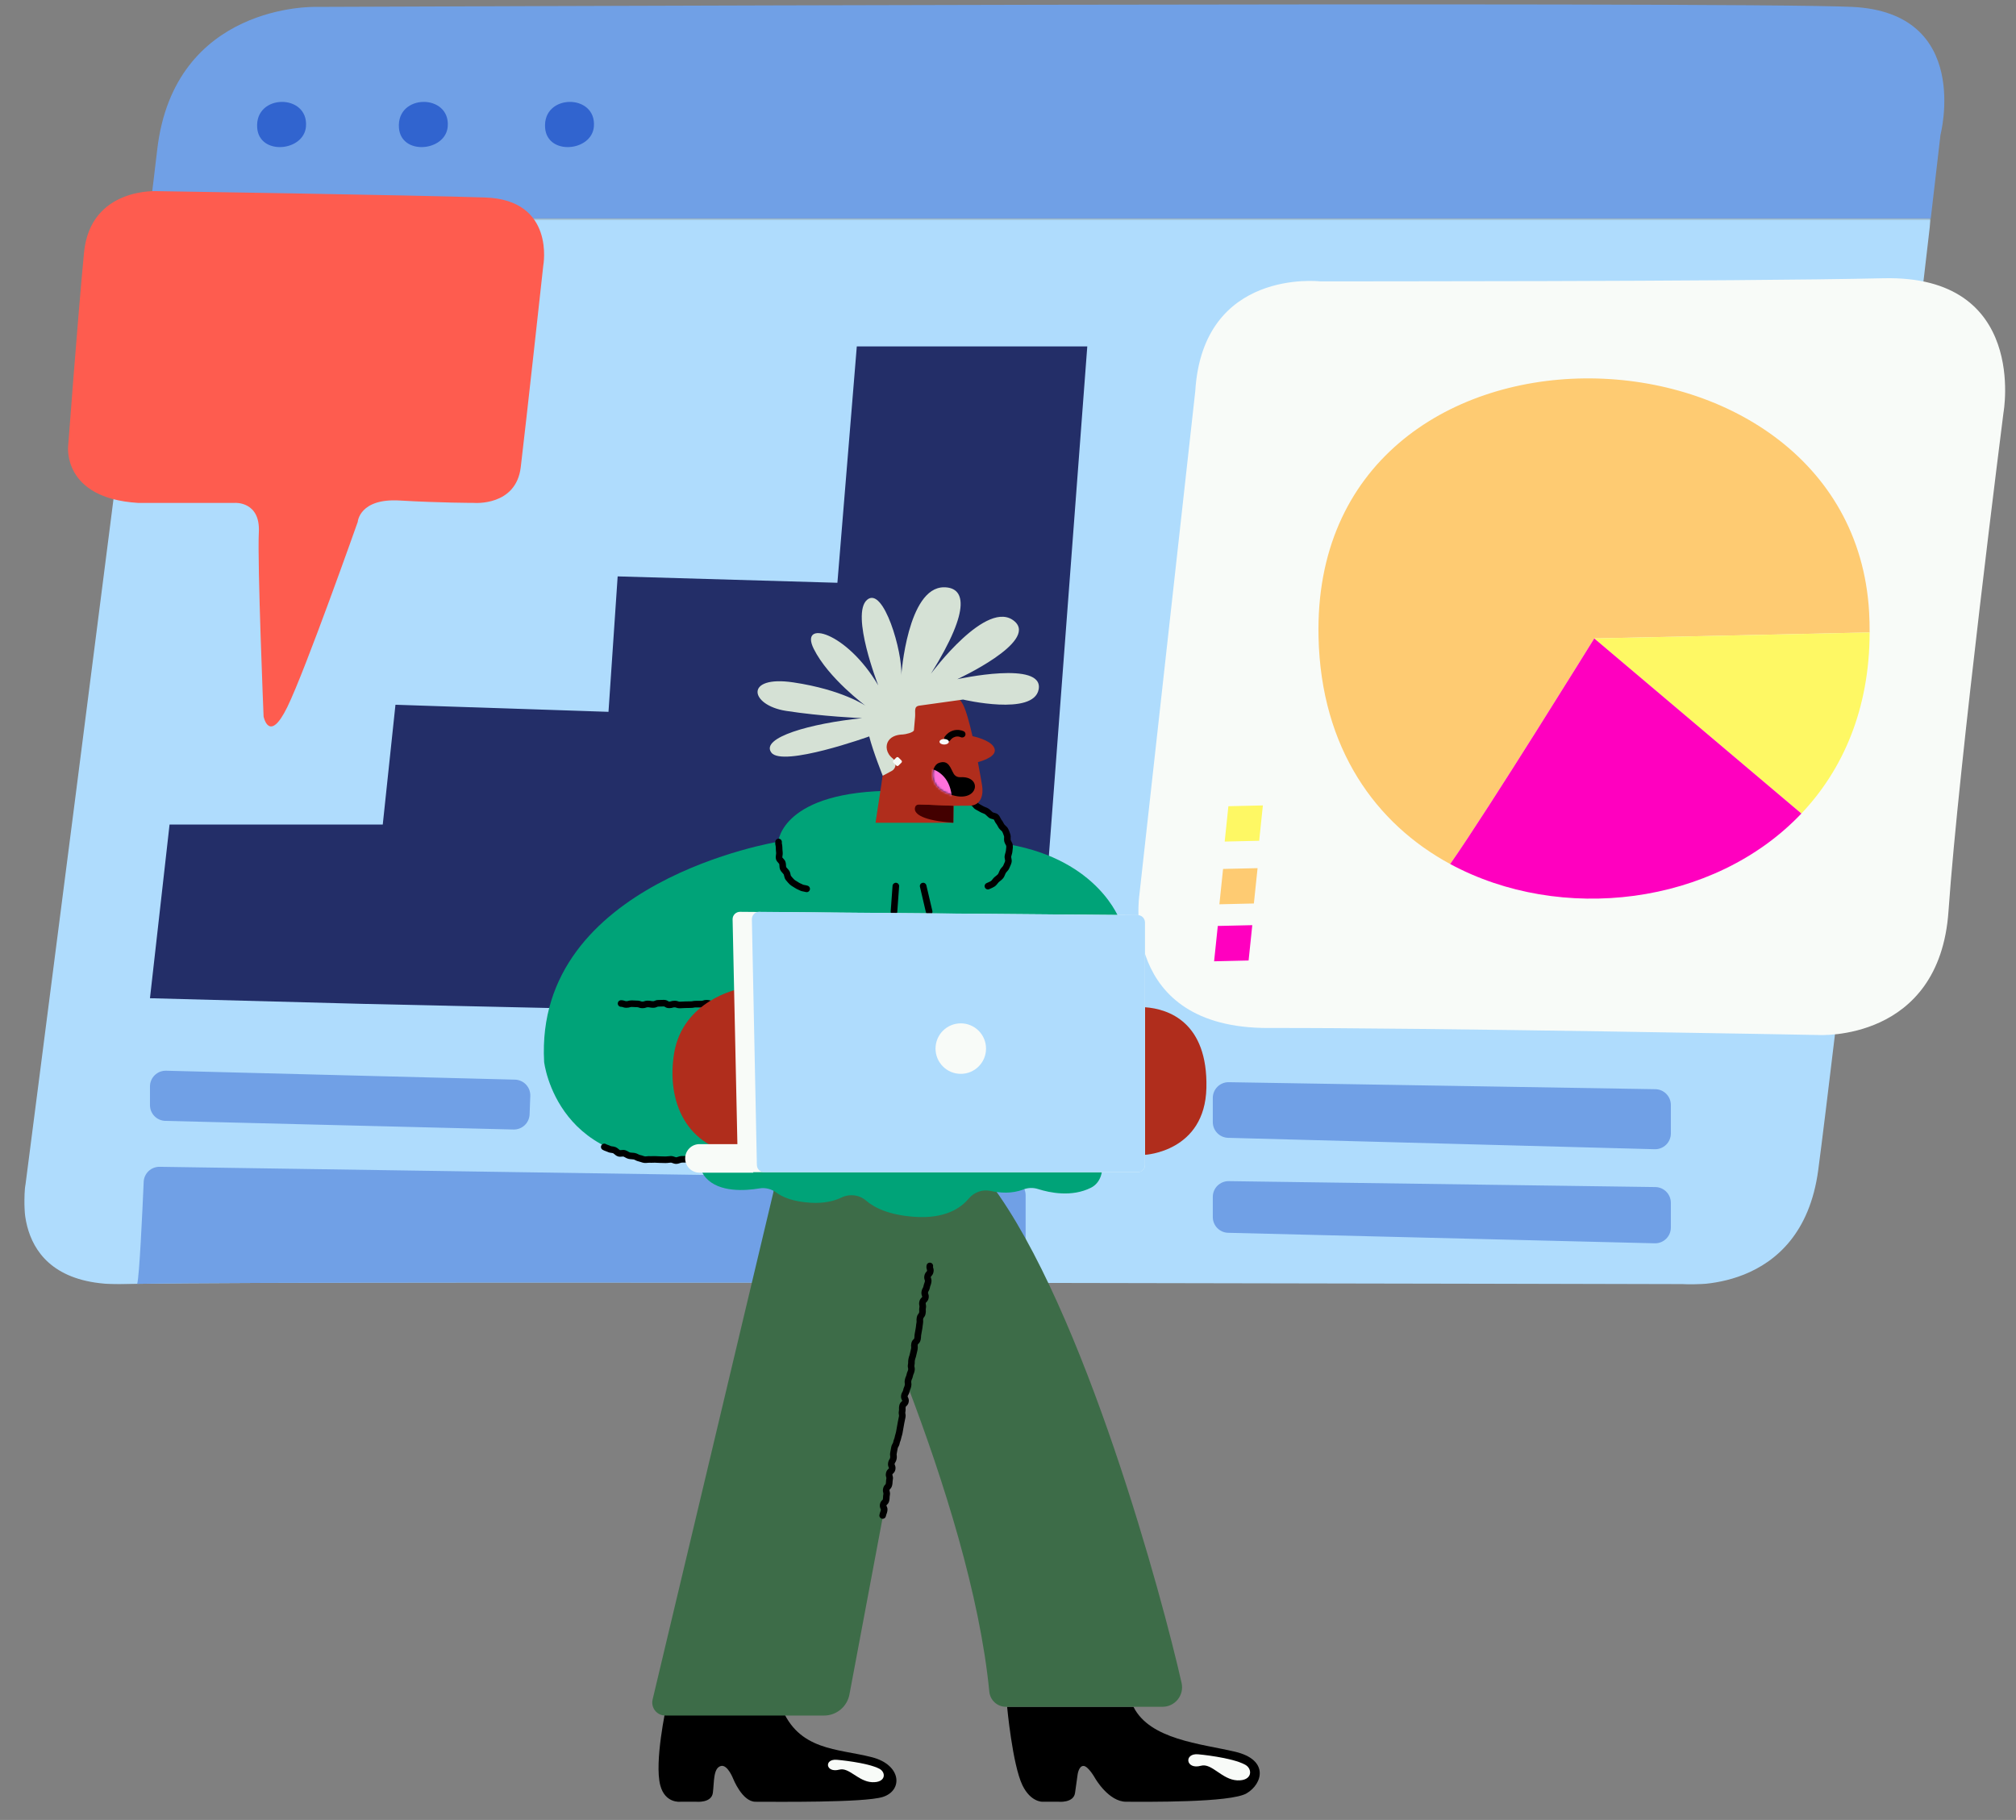 <svg viewBox="102 102 918 828.75" xmlns="http://www.w3.org/2000/svg" xmlns:xlink="http://www.w3.org/1999/xlink" overflow="visible" width="918px" height="828.75px"><rect x="102" y="102" width="918" height="828.75" fill="#808080" stroke="none"/><defs><polygon id="masterspot-illustrationui-design-path-1" points="0 0.856 369.15 0.856 369.15 383.472 0 383.472"/><polygon id="masterspot-illustrationui-design-path-3" points="0.44 0.957 516.594 0.957 516.594 167.536 0.44 167.536"/></defs><g id="Master/Spot Illustration/UI Design" stroke="none" stroke-width="1" fill="none" fill-rule="evenodd"><g id="UI" transform="translate(-28, -17) scale(1 1)"><defs><polygon id="uiscreen-2-path-1" points="0 0.515 868.194 0.515 868.194 486 0 486"/></defs><g id="UI/Screen 2" stroke="none" stroke-width="1" fill="none" fill-rule="evenodd"><g id="Group-40" transform="translate(141, 121)"><path d="M832.352,1.139 C777.531,-1.426 132.529,1.144 132.529,1.144 C132.529,1.144 68.286,-0.57 60.577,66.243 C59.77,73.234 58.475,83.93 56.804,97.46 L868.195,97.46 C870.949,73.742 872.612,59.391 872.612,59.391 C872.612,59.391 887.173,3.705 832.352,1.139" id="Fill-1" fill="#70A0E6"/><path d="M106.114,56.2 C107.063,68.918 127.374,67.019 128.323,55.653 C129.585,40.543 104.948,40.579 106.114,56.2" id="Fill-3" fill="#3164CF"/><path d="M170.664,56.2 C171.613,68.918 191.924,67.019 192.873,55.653 C194.135,40.543 169.498,40.579 170.664,56.2" id="Fill-5" fill="#3164CF"/><path d="M237.22,56.2 C238.169,68.918 258.48,67.019 259.429,55.653 C260.691,40.543 236.054,40.579 237.22,56.2" id="Fill-7" fill="#3164CF"/><g id="Group-11" transform="translate(0, 96.945)"><mask id="uiscreen-2-mask-2" fill="#ffffff"><use xlink:href="#uiscreen-2-path-1" fill="#ffffff"/></mask><g id="Clip-10"/><path d="M56.803,0.515 C42.505,116.3 0.617,440.414 0.617,440.414 C0.617,440.414 -8.806,487.527 46.014,485.814 C47.432,485.769 49.273,485.727 51.471,485.688 C94.674,484.907 284.421,484.987 456.026,485.243 C613.269,485.478 755.26,485.859 755.26,485.859 C755.26,485.859 809.225,491.334 816.933,433.944 C823.208,387.235 856.149,104.239 868.194,0.515 L56.803,0.515 Z" id="Fill-9" fill="#AFDCFD" mask="url(#uiscreen-2-mask-2)"/></g><path d="M54.43,536.175 C53.837,549.906 52.461,579.458 51.471,582.633 C94.673,581.852 284.413,581.932 456.016,582.188 C456.022,582.188 456.027,582.183 456.027,582.177 L456.027,542.283 C456.027,538.364 452.881,535.171 448.963,535.113 L61.701,529.326 C57.82,529.269 54.597,532.297 54.43,536.175" id="Fill-12" fill="#70A0E6"/><polygon id="Fill-14" fill="#232E68" points="57.291 452.559 154.298 455.129 461.01 461.97 484.1 155.755 379.149 155.755 370.319 263.376 270.257 260.472 266.081 322.146 169.074 318.933 163.292 373.481 66.209 373.481"/><path d="M533.274,176.118 L507.8,405.664 C507.8,405.664 498.599,466.305 566.671,466.117 C636.378,465.925 817.043,469.307 817.043,469.307 C817.043,469.307 872.13,472.627 876.26,412.937 C880.852,346.587 901.303,185.901 901.303,185.901 C901.303,185.901 912.699,123.192 846.721,124.707 C778.882,126.264 590.037,126.119 590.037,126.119 C590.037,126.119 536.719,120.008 533.274,176.118" id="Fill-16" fill="#F8FBF8"/><polygon id="Fill-18" fill="#FECB72" points="545.936 393.688 544.256 409.782 559.961 409.421 561.642 393.327"/><polygon id="Fill-20" fill="#FEF864" points="548.355 365.126 546.674 381.221 562.38 380.859 564.061 364.766"/><polygon id="Fill-22" fill="#FF00BF" points="543.533 419.649 541.851 435.744 557.558 435.382 559.237 419.289"/><path d="M57.291,492.741 L57.291,501.242 C57.291,505.133 60.394,508.314 64.284,508.411 L222.814,512.345 C226.737,512.441 230.01,509.368 230.158,505.446 L230.474,497.074 C230.624,493.082 227.484,489.737 223.492,489.635 L64.645,485.572 C60.614,485.47 57.291,488.709 57.291,492.741" id="Fill-24" fill="#70A0E6"/><path d="M249.592,497.953 L249.592,505.525 C249.592,509.416 252.695,512.598 256.584,512.694 L448.678,517.476 C452.706,517.577 456.027,514.338 456.027,510.307 L456.027,500.743 C456.027,496.823 452.879,493.63 448.96,493.573 L256.867,490.783 C252.866,490.724 249.592,493.952 249.592,497.953" id="Fill-26" fill="#70A0E6"/><path d="M541.256,497.966 L541.256,508.964 C541.256,512.85 544.351,516.028 548.235,516.132 L742.47,521.317 C746.504,521.424 749.832,518.184 749.832,514.149 L749.832,501.156 C749.832,497.242 746.693,494.051 742.779,493.987 L548.544,490.796 C544.538,490.731 541.256,493.96 541.256,497.966" id="Fill-28" fill="#70A0E6"/><path d="M541.256,543.025 L541.256,552.207 C541.256,556.098 544.36,559.28 548.25,559.376 L742.485,564.162 C746.513,564.26 749.832,561.022 749.832,556.993 L749.832,545.717 C749.832,541.796 746.682,538.601 742.761,538.547 L548.527,535.855 C544.527,535.799 541.256,539.026 541.256,543.025" id="Fill-30" fill="#70A0E6"/><path d="M840.352,285.992 C840.357,283.018 840.303,280.009 840.131,276.928 C832.239,135.805 585.745,130.004 589.404,288.185 C590.577,338.941 615.57,373.172 649.35,391.446 C666.491,367.011 714.953,288.726 714.953,288.726 L840.352,285.992 Z" id="Fill-32" fill="#FECB72"/><path d="M809.269,368.458 C828.172,348.521 840.288,320.967 840.352,285.991 L714.953,288.726 L809.269,368.458 Z" id="Fill-34" fill="#FEF864"/><path d="M809.269,368.458 L714.953,288.726 C714.953,288.726 666.491,367.01 649.35,391.445 C699.655,418.659 769.458,410.445 809.269,368.458" id="Fill-36" fill="#FF00BF"/><path d="M61.109,85.046 C61.109,85.046 30.124,82.885 27.242,113.149 C24.359,143.413 20.036,201.059 20.036,201.059 C20.036,201.059 17.154,224.838 51.742,227 L96.057,227 C96.057,227 107.586,226.279 106.866,240.33 C106.145,254.382 109.027,324.277 109.027,324.277 C109.027,324.277 111.549,336.888 119.836,319.954 C128.123,303.021 151.901,235.647 151.901,235.647 C151.901,235.647 152.622,224.838 170.997,225.919 C189.372,227 204.864,227 204.864,227 C204.864,227 223.96,228.621 226.121,210.787 C228.545,190.792 236.39,118.897 236.39,118.897 C236.39,118.897 241.974,89.009 209.908,87.929 C177.842,86.848 61.109,85.046 61.109,85.046" id="Fill-38" fill="#FE5C4F"/></g></g></g><g transform="translate(198, 174) scale(1 1)" id="Master/Character/Standing"><g id="Master/Character/Standing" stroke="none" stroke-width="1" fill="none" fill-rule="evenodd"><g id="Standing/Lower Body" transform="translate(14, 442) scale(1 1)"><g id="Standing/Lower Body/Green Pants" stroke="none" stroke-width="1" fill="none" fill-rule="evenodd"><g id="Group-332" transform="translate(187, -1)"><g id="Group-139" transform="translate(0, 0.142)"><path d="M161.599,264.073 C161.599,264.073 164.034,290.457 168.582,299.821 C172.351,307.58 177.727,307.316 177.727,307.316 L185.097,307.316 C185.097,307.316 191.86,307.969 192.525,303.312 C193.19,298.657 193.689,294.999 193.689,294.999 C193.689,294.999 194.188,291.009 196.349,291.009 C198.566,291.009 201.737,296.73 201.737,296.73 C201.737,296.73 207.821,307.316 215.803,307.316 C225.114,307.316 263.356,307.802 270.672,303.478 C277.988,299.156 280.981,288.181 265.351,284.524 C249.722,280.866 226.591,279.037 219.119,264.073 L161.599,264.073 Z" id="Fill-127" fill="#000"/><path d="M6.367,264.073 C6.367,264.073 0.87,289.179 3.656,299.821 C5.839,308.166 12.8,307.316 12.8,307.316 L20.17,307.316 C20.17,307.316 26.933,307.969 27.598,303.312 C28.263,298.657 27.64,291.757 31.423,291.009 C34.342,290.431 36.81,296.73 36.81,296.73 C36.81,296.73 40.941,307.316 47.01,307.316 C56.321,307.316 96.446,307.801 104.956,305.141 C114.267,302.232 113.602,290.51 99.968,287.018 C84.418,283.036 66.575,284.191 58.733,264.073 L6.367,264.073 Z" id="Fill-129" fill="#000"/><path d="M248.613,285.709 C248.613,285.709 263.785,287.059 270.007,290.453 C273.498,292.358 273.346,297.908 266.363,297.575 C259.379,297.243 254.765,289.553 249.86,290.925 C242.901,292.871 241.962,285.105 248.613,285.709" id="Fill-131" fill="#F8FBF8"/><path d="M84.093,288.21 C84.093,288.21 97.801,289.37 103.422,292.287 C106.576,293.925 106.439,298.694 100.13,298.409 C93.82,298.123 89.651,291.514 85.219,292.692 C78.932,294.365 78.084,287.69 84.093,288.21" id="Fill-133" fill="#F8FBF8"/><path d="M241.047,253.242 C232.499,215.171 196.802,82.726 154.107,25.883 C154.108,25.883 154.107,25.883 154.107,25.883 C154.107,25.883 155.797,0.55 130.201,0.55 L81.496,0.55 C68.788,0.55 58.258,9.874 56.374,22.054 L56.373,22.054 L56.368,22.085 C56.367,22.095 56.365,22.103 56.364,22.112 L55.135,29.907 L0.171,260.759 C-0.717,264.485 2.11,268.063 5.94,268.063 L78.237,268.063 C83.896,268.063 88.753,264.034 89.797,258.472 L116.227,117.733 C132.805,161.263 149.213,213.235 153.488,257.191 C153.867,261.089 157.113,264.073 161.028,264.073 L232.37,264.073 C238.065,264.073 242.295,258.798 241.047,253.242" id="Fill-135" fill="#3D6C48"/><path d="M104.933,178.472 C104.838,178.472 104.742,178.463 104.645,178.445 C103.832,178.286 103.301,177.499 103.458,176.686 C103.598,175.966 103.746,175.581 103.864,175.273 C103.959,175.022 104.036,174.824 104.125,174.36 C104.13,174.234 104.073,174.116 104.035,174.037 C103.828,173.615 103.482,172.908 103.693,171.823 C103.9,170.76 104.455,170.235 104.788,169.92 C104.976,169.743 104.976,169.743 104.998,169.626 C105.088,169.163 105.092,168.951 105.098,168.683 C105.104,168.353 105.112,167.943 105.251,167.225 C105.298,166.984 105.284,166.932 105.212,166.68 C105.101,166.284 104.932,165.687 105.116,164.745 C105.315,163.724 105.815,163.201 106.114,162.889 C106.304,162.691 106.304,162.691 106.334,162.532 C106.427,162.057 106.435,161.84 106.446,161.565 C106.457,161.225 106.472,160.839 106.609,160.134 C106.652,159.915 106.639,159.877 106.561,159.625 C106.433,159.221 106.242,158.609 106.429,157.645 C106.639,156.564 107.221,156.037 107.569,155.723 C107.756,155.553 107.756,155.553 107.776,155.452 C107.801,155.324 107.801,155.324 107.696,155.083 C107.514,154.671 107.21,153.983 107.414,152.931 C107.583,152.066 107.867,151.614 108.074,151.284 C108.211,151.065 108.268,150.974 108.329,150.657 C108.398,150.308 108.38,150.18 108.345,149.924 C108.295,149.555 108.226,149.05 108.388,148.216 C108.5,147.642 108.55,147.354 108.599,147.065 C108.652,146.76 108.704,146.454 108.822,145.847 C108.989,144.992 109.263,144.542 109.462,144.214 C109.596,143.995 109.657,143.896 109.72,143.569 C109.863,142.835 110.02,142.446 110.147,142.133 C110.248,141.88 110.323,141.699 110.41,141.248 C110.543,140.564 110.66,140.209 110.763,139.898 C110.849,139.637 110.923,139.411 111.02,138.913 C111.129,138.352 111.174,138.068 111.219,137.784 C111.269,137.472 111.319,137.161 111.439,136.541 C111.551,135.967 111.599,135.681 111.647,135.392 C111.697,135.086 111.748,134.779 111.866,134.172 C111.983,133.573 112.047,133.271 112.111,132.973 C112.173,132.682 112.235,132.394 112.348,131.811 C112.407,131.512 112.387,131.418 112.335,131.166 C112.255,130.774 112.145,130.235 112.317,129.351 C112.397,128.943 112.387,128.771 112.371,128.51 C112.352,128.151 112.327,127.702 112.477,126.927 C112.69,125.839 113.28,125.314 113.633,124.999 C113.698,124.942 113.795,124.855 113.814,124.826 L113.847,124.67 C113.838,124.643 113.78,124.533 113.738,124.452 C113.509,124.021 113.125,123.298 113.342,122.186 C113.509,121.33 113.785,120.88 113.985,120.552 C114.119,120.333 114.179,120.234 114.243,119.908 C114.391,119.147 114.571,118.745 114.716,118.423 C114.826,118.179 114.898,118.017 114.98,117.597 C115.047,117.251 115.03,117.123 114.995,116.868 C114.943,116.497 114.871,115.99 115.035,115.153 C115.185,114.384 115.371,113.981 115.522,113.657 C115.632,113.418 115.705,113.26 115.786,112.849 C115.934,112.087 116.114,111.688 116.258,111.366 C116.368,111.121 116.441,110.96 116.522,110.54 C116.576,110.267 116.558,110.191 116.498,109.938 C116.41,109.558 116.275,108.984 116.451,108.077 C116.537,107.636 116.535,107.443 116.531,107.175 C116.527,106.832 116.522,106.407 116.665,105.665 C116.803,104.958 116.935,104.596 117.05,104.276 C117.144,104.017 117.218,103.812 117.311,103.335 C117.437,102.692 117.524,102.374 117.61,102.057 C117.682,101.792 117.754,101.528 117.859,100.991 C117.934,100.607 117.92,100.451 117.897,100.194 C117.867,99.841 117.824,99.359 117.979,98.559 C118.187,97.494 118.744,96.968 119.077,96.655 C119.266,96.476 119.266,96.476 119.288,96.358 C119.382,95.881 119.39,95.663 119.401,95.388 C119.413,95.048 119.428,94.662 119.565,93.957 C119.676,93.388 119.723,93.102 119.77,92.816 C119.82,92.506 119.871,92.198 119.99,91.583 C120.089,91.075 120.109,90.833 120.13,90.554 C120.157,90.231 120.185,89.866 120.316,89.193 C120.393,88.795 120.382,88.636 120.363,88.371 C120.336,88.005 120.303,87.549 120.456,86.761 C120.641,85.813 121.03,85.322 121.286,84.995 C121.447,84.791 121.48,84.749 121.526,84.514 C121.602,84.121 121.59,83.962 121.57,83.701 C121.541,83.331 121.506,82.873 121.66,82.081 C121.716,81.79 121.698,81.704 121.644,81.449 C121.563,81.075 121.442,80.508 121.616,79.615 C121.822,78.558 122.369,78.034 122.695,77.719 C122.882,77.538 122.882,77.538 122.907,77.413 C122.941,77.241 122.937,77.231 122.84,76.977 C122.689,76.579 122.437,75.914 122.633,74.903 C122.795,74.071 123.046,73.628 123.229,73.305 C123.358,73.077 123.422,72.963 123.491,72.611 C123.63,71.892 123.777,71.508 123.894,71.199 C123.991,70.947 124.066,70.746 124.157,70.281 C124.194,70.09 124.187,70.069 124.097,69.815 C123.95,69.398 123.726,68.769 123.919,67.775 C124.118,66.757 124.608,66.234 124.901,65.92 C125.09,65.718 125.093,65.714 125.126,65.544 C125.167,65.334 125.157,65.302 125.074,65.046 C124.94,64.637 124.737,64.018 124.927,63.041 C125.086,62.228 125.883,61.7 126.687,61.857 C127.5,62.015 128.031,62.803 127.872,63.616 C127.83,63.826 127.841,63.86 127.925,64.115 C128.059,64.524 128.261,65.142 128.072,66.118 C127.873,67.135 127.383,67.659 127.09,67.971 C126.901,68.173 126.898,68.177 126.865,68.347 C126.828,68.538 126.834,68.559 126.924,68.814 C127.072,69.23 127.295,69.86 127.102,70.854 C126.962,71.573 126.816,71.956 126.699,72.265 C126.602,72.518 126.527,72.718 126.436,73.184 C126.274,74.016 126.023,74.459 125.84,74.783 C125.711,75.009 125.647,75.123 125.579,75.476 C125.544,75.649 125.548,75.659 125.645,75.912 C125.796,76.31 126.048,76.975 125.852,77.987 C125.647,79.043 125.1,79.569 124.774,79.882 C124.585,80.064 124.585,80.064 124.561,80.189 C124.504,80.48 124.523,80.566 124.578,80.822 C124.658,81.196 124.779,81.762 124.605,82.655 C124.528,83.047 124.54,83.205 124.561,83.468 C124.589,83.836 124.625,84.295 124.471,85.086 C124.287,86.034 123.899,86.528 123.642,86.853 C123.481,87.058 123.447,87.1 123.402,87.334 C123.325,87.731 123.335,87.891 123.355,88.156 C123.381,88.522 123.414,88.978 123.261,89.765 C123.162,90.272 123.143,90.513 123.121,90.791 C123.095,91.115 123.066,91.481 122.935,92.157 C122.824,92.726 122.777,93.013 122.73,93.299 C122.68,93.608 122.629,93.916 122.51,94.531 C122.416,95.008 122.409,95.226 122.398,95.501 C122.385,95.841 122.37,96.226 122.234,96.932 C122.026,97.996 121.469,98.522 121.136,98.836 C120.947,99.014 120.947,99.014 120.924,99.133 C120.849,99.516 120.863,99.672 120.886,99.929 C120.916,100.282 120.959,100.764 120.804,101.564 C120.678,102.21 120.591,102.528 120.504,102.847 C120.432,103.111 120.36,103.375 120.256,103.909 C120.119,104.615 119.987,104.977 119.871,105.297 C119.778,105.556 119.704,105.761 119.611,106.238 C119.525,106.676 119.528,106.87 119.531,107.138 C119.536,107.481 119.54,107.908 119.396,108.651 C119.342,108.925 119.36,109.001 119.419,109.254 C119.508,109.634 119.643,110.208 119.467,111.115 C119.319,111.875 119.139,112.275 118.995,112.596 C118.885,112.84 118.812,113.001 118.731,113.421 C118.581,114.191 118.394,114.594 118.244,114.918 C118.133,115.158 118.06,115.316 117.98,115.727 C117.912,116.072 117.93,116.2 117.965,116.454 C118.017,116.826 118.088,117.333 117.925,118.171 C117.777,118.932 117.596,119.331 117.452,119.654 C117.342,119.898 117.27,120.059 117.188,120.48 C117.021,121.337 116.746,121.787 116.545,122.116 C116.412,122.334 116.351,122.434 116.287,122.76 C116.287,122.857 116.345,122.966 116.388,123.046 C116.617,123.478 116.999,124.2 116.784,125.311 C116.571,126.4 115.981,126.926 115.627,127.24 C115.563,127.297 115.465,127.385 115.447,127.413 C115.342,127.909 115.352,128.08 115.368,128.341 C115.387,128.701 115.412,129.149 115.262,129.924 C115.204,130.22 115.223,130.314 115.275,130.566 C115.356,130.959 115.465,131.498 115.293,132.384 C115.174,132.994 115.11,133.296 115.044,133.601 C114.984,133.886 114.922,134.173 114.811,134.745 C114.701,135.31 114.654,135.597 114.606,135.882 C114.555,136.192 114.504,136.499 114.384,137.116 C114.273,137.684 114.228,137.969 114.182,138.255 C114.133,138.564 114.084,138.873 113.965,139.487 C113.831,140.171 113.715,140.525 113.612,140.837 C113.526,141.098 113.452,141.324 113.355,141.822 C113.212,142.554 113.055,142.944 112.928,143.257 C112.827,143.509 112.752,143.692 112.665,144.141 C112.499,144.996 112.225,145.447 112.025,145.775 C111.891,145.993 111.83,146.094 111.767,146.421 C111.655,146.994 111.605,147.283 111.556,147.572 C111.503,147.876 111.452,148.182 111.333,148.789 C111.266,149.136 111.284,149.264 111.318,149.52 C111.369,149.889 111.437,150.396 111.275,151.23 C111.107,152.094 110.823,152.546 110.616,152.877 C110.478,153.096 110.421,153.187 110.36,153.504 C110.334,153.632 110.334,153.632 110.441,153.873 C110.622,154.285 110.926,154.974 110.721,156.027 C110.51,157.108 109.928,157.634 109.581,157.949 C109.394,158.118 109.394,158.118 109.374,158.217 C109.331,158.437 109.344,158.475 109.422,158.727 C109.55,159.131 109.742,159.743 109.554,160.707 C109.461,161.183 109.454,161.401 109.443,161.675 C109.431,162.015 109.416,162.401 109.28,163.106 C109.079,164.129 108.579,164.651 108.282,164.963 C108.091,165.161 108.091,165.161 108.061,165.32 C108.014,165.56 108.029,165.613 108.1,165.865 C108.211,166.26 108.38,166.857 108.197,167.798 C108.107,168.26 108.102,168.472 108.097,168.741 C108.091,169.07 108.083,169.481 107.944,170.199 C107.737,171.262 107.181,171.787 106.848,172.102 C106.661,172.279 106.661,172.279 106.638,172.396 C106.633,172.524 106.691,172.641 106.729,172.719 C106.936,173.142 107.282,173.849 107.071,174.934 C106.93,175.653 106.784,176.036 106.665,176.344 C106.57,176.596 106.494,176.794 106.404,177.257 C106.264,177.974 105.636,178.472 104.933,178.472" id="Fill-137" fill="#000"/></g></g></g></g><g id="Upper Body" transform="translate(-1, 0) scale(1 1)"><g id="Upper Body/Laptop" stroke="none" stroke-width="1" fill="none" fill-rule="evenodd"><g id="Group-691" transform="translate(152.5, 272.5)"><g id="Group-453" transform="translate(0, 0.095)"><path d="M241.549,174.426 L262.38,74.381 C262.38,74.381 252.876,47.174 212.098,39.961 C212.098,39.961 211.551,15.483 160.002,15.483 C108.453,15.483 106.89,38.695 106.89,38.695 C106.89,38.695 -4.345,56.652 0.279,139.016 C0.279,139.016 6.175,190.765 71.024,182.904 C70.918,185.781 71.521,189.081 73.972,191.789 C79.982,198.427 91.693,197.665 98.356,196.562 C101.102,196.107 103.88,196.867 106.117,198.524 C108.667,200.413 113.333,202.583 121.569,203.095 C127.853,203.486 132.469,202.268 135.725,200.698 C139.407,198.925 143.766,199.444 146.858,202.115 C150.562,205.318 157.152,208.654 168.769,209.499 C182.751,210.518 189.982,205.545 193.574,201.248 C196.022,198.321 199.84,196.886 203.566,197.712 C207.737,198.637 213.279,199.084 218.498,197.046 C220.642,196.209 223.006,196.159 225.198,196.86 C230.451,198.537 240.525,200.671 249.308,196.243 C257.844,191.94 255.843,175.159 241.549,174.426" id="Fill-429" fill="#00A378"/><path d="M273.874,181.274 C273.874,181.274 301.182,179.927 301.844,150.795 C302.522,120.91 284.6,114.814 273.874,114.071 L273.874,181.274 Z" id="Fill-431" fill="#b02d1c"/><path d="M119.823,61.67 C119.655,61.67 119.484,61.642 119.317,61.582 C119.085,61.499 118.792,61.448 118.481,61.395 C117.955,61.304 117.357,61.201 116.764,60.899 C116.53,60.781 116.292,60.673 116.056,60.566 C115.504,60.316 114.933,60.056 114.389,59.678 C114.16,59.519 113.916,59.375 113.674,59.232 C113.181,58.94 112.624,58.608 112.14,58.158 C111.474,57.536 110.905,56.845 110.331,56.132 C109.823,55.499 109.668,54.782 109.544,54.206 C109.495,53.98 109.427,53.669 109.368,53.57 C109.255,53.382 109.055,53.167 108.844,52.94 C108.471,52.537 108.048,52.081 107.766,51.449 C107.464,50.77 107.433,50.094 107.408,49.552 C107.395,49.274 107.383,48.988 107.334,48.835 C107.293,48.741 107.066,48.496 106.917,48.333 C106.507,47.89 105.997,47.339 105.827,46.542 C105.669,45.805 105.774,45.122 105.858,44.573 C105.898,44.315 105.943,44.022 105.927,43.887 C105.814,42.967 105.787,42.164 105.763,41.455 L105.759,41.319 C105.739,40.774 105.689,40.566 105.635,40.347 C105.531,39.912 105.457,39.513 105.536,38.679 C105.613,37.854 106.337,37.242 107.171,37.326 C107.995,37.404 108.6,38.136 108.522,38.961 C108.484,39.362 108.5,39.428 108.552,39.643 C108.643,40.023 108.728,40.429 108.757,41.214 L108.761,41.353 C108.783,42 108.808,42.733 108.905,43.523 C108.971,44.068 108.893,44.579 108.823,45.03 C108.771,45.367 108.718,45.716 108.76,45.913 C108.783,45.933 108.986,46.152 109.12,46.297 C109.496,46.704 109.964,47.211 110.191,47.922 C110.361,48.454 110.385,48.964 110.405,49.414 C110.42,49.735 110.435,50.067 110.508,50.231 C110.586,50.405 110.818,50.656 111.044,50.899 C111.335,51.213 111.665,51.568 111.938,52.022 C112.255,52.548 112.378,53.116 112.476,53.573 C112.526,53.807 112.602,54.16 112.671,54.254 C113.191,54.9 113.666,55.478 114.186,55.965 C114.432,56.193 114.807,56.416 115.204,56.65 C115.508,56.831 115.812,57.014 116.1,57.214 C116.422,57.437 116.847,57.63 117.299,57.835 C117.572,57.96 117.849,58.086 118.122,58.225 C118.312,58.321 118.642,58.378 118.991,58.439 C119.394,58.508 119.851,58.587 120.329,58.758 C121.108,59.037 121.514,59.896 121.235,60.676 C121.015,61.288 120.438,61.67 119.823,61.67" id="Fill-433" fill="#000"/><path d="M202.353,60.424 C201.789,60.424 201.248,60.104 200.993,59.558 C200.642,58.807 200.967,57.914 201.718,57.565 C201.941,57.46 202.166,57.361 202.389,57.263 C202.898,57.04 203.377,56.83 203.745,56.586 C203.959,56.444 204.185,56.154 204.423,55.848 C204.654,55.552 204.916,55.217 205.243,54.914 C205.51,54.666 205.795,54.443 206.08,54.223 C206.417,53.961 206.736,53.714 206.926,53.472 C207.102,53.248 207.241,52.899 207.389,52.529 C207.522,52.196 207.672,51.82 207.88,51.451 C208.154,50.971 208.495,50.601 208.795,50.275 C209.004,50.048 209.242,49.791 209.301,49.641 C209.421,49.344 209.554,49.051 209.686,48.76 C209.893,48.305 210.088,47.875 210.189,47.501 C210.22,47.383 210.142,46.993 210.095,46.761 C209.997,46.271 209.885,45.716 209.982,45.108 C210.064,44.59 210.201,44.135 210.321,43.733 C210.422,43.393 210.518,43.072 210.531,42.868 C210.572,42.171 210.631,41.8 210.675,41.529 C210.72,41.25 210.735,41.155 210.69,40.628 C210.678,40.492 210.512,40.193 210.379,39.951 C210.157,39.548 209.904,39.09 209.783,38.526 C209.662,37.958 209.694,37.417 209.719,36.983 C209.734,36.727 209.755,36.377 209.712,36.259 L209.578,35.874 C209.361,35.256 209.157,34.672 208.899,34.167 C208.819,34.012 208.572,33.786 208.332,33.57 C208.012,33.278 207.648,32.947 207.346,32.506 C207.126,32.184 206.941,31.84 206.758,31.496 C206.571,31.143 206.394,30.809 206.196,30.579 C205.822,30.15 205.593,29.675 205.392,29.257 C205.258,28.982 205.108,28.669 204.992,28.561 C204.935,28.531 204.632,28.456 204.432,28.406 C203.918,28.278 203.278,28.119 202.721,27.684 C202.405,27.436 202.115,27.157 201.827,26.876 C201.54,26.597 201.268,26.332 201,26.155 C200.771,26.002 200.443,25.876 200.095,25.741 C199.723,25.598 199.3,25.435 198.884,25.197 L198.327,24.875 C197.845,24.595 197.369,24.317 196.866,24.068 C196.218,23.748 195.797,23.229 195.458,22.812 C195.328,22.651 195.129,22.406 195.041,22.35 C194.891,22.287 194.562,22.254 194.243,22.223 C193.774,22.176 193.242,22.122 192.699,21.918 C192.356,21.788 191.971,21.693 191.563,21.591 C191.179,21.495 190.798,21.399 190.427,21.276 C190.131,21.178 189.774,21.123 189.396,21.067 C189.002,21.007 188.556,20.939 188.108,20.809 C187.791,20.717 187.482,20.62 187.175,20.525 C186.73,20.386 186.291,20.248 185.849,20.136 C185.172,19.964 184.65,19.59 184.229,19.29 C184.055,19.165 183.79,18.976 183.689,18.945 C183.527,18.91 183.205,18.953 182.893,18.997 C182.407,19.065 181.856,19.14 181.256,19.028 C180.596,18.903 180.052,18.611 179.616,18.375 C179.418,18.269 179.121,18.109 179.013,18.091 C178.414,17.997 177.853,17.935 177.347,17.878 L176.653,17.798 C176.212,17.744 176.138,17.774 175.975,17.837 C175.567,17.998 175.103,18.151 174.279,18.096 C173.453,18.04 172.828,17.324 172.884,16.498 C172.939,15.671 173.641,15.043 174.482,15.103 C174.698,15.116 174.712,15.11 174.873,15.047 C175.352,14.858 175.915,14.685 177.021,14.82 L177.681,14.898 C178.226,14.958 178.831,15.027 179.477,15.127 C180.092,15.224 180.595,15.495 181.04,15.735 C181.332,15.893 181.609,16.041 181.811,16.079 C181.925,16.101 182.249,16.057 182.483,16.025 C183.002,15.953 183.646,15.864 184.338,16.017 C185.019,16.166 185.549,16.545 185.975,16.85 C186.179,16.996 186.458,17.195 186.586,17.228 C187.08,17.353 187.571,17.506 188.07,17.661 C188.357,17.751 188.647,17.842 188.942,17.927 C189.202,18.002 189.514,18.05 189.846,18.1 C190.308,18.17 190.832,18.25 191.37,18.428 C191.668,18.527 191.978,18.602 192.289,18.68 C192.762,18.798 193.251,18.919 193.758,19.111 C193.932,19.176 194.242,19.207 194.541,19.237 C195.062,19.289 195.653,19.348 196.254,19.608 C196.972,19.917 197.423,20.474 197.787,20.921 C197.918,21.083 198.119,21.328 198.207,21.385 C198.759,21.657 199.295,21.968 199.835,22.282 L200.37,22.591 C200.59,22.717 200.875,22.827 201.176,22.944 C201.636,23.121 202.158,23.322 202.66,23.655 C203.16,23.987 203.564,24.381 203.919,24.728 C204.13,24.933 204.339,25.141 204.57,25.32 C204.648,25.368 204.955,25.445 205.157,25.495 C205.735,25.639 206.455,25.819 207.045,26.373 C207.567,26.862 207.859,27.467 208.093,27.953 C208.219,28.215 208.35,28.486 208.461,28.613 C208.885,29.102 209.164,29.627 209.41,30.091 C209.54,30.337 209.667,30.584 209.824,30.814 C209.926,30.964 210.132,31.151 210.35,31.349 C210.747,31.709 211.241,32.158 211.57,32.801 C211.921,33.488 212.169,34.197 212.41,34.884 L212.539,35.252 C212.786,35.945 212.746,36.618 212.714,37.159 C212.698,37.44 212.68,37.73 212.716,37.899 C212.745,38.028 212.883,38.279 213.005,38.501 C213.276,38.99 213.612,39.6 213.678,40.37 C213.75,41.207 213.711,41.547 213.636,42.008 C213.602,42.224 213.557,42.502 213.525,43.044 C213.493,43.597 213.341,44.103 213.195,44.593 C213.092,44.935 212.996,45.259 212.945,45.578 C212.936,45.673 212.997,45.972 213.037,46.169 C213.154,46.755 213.3,47.485 213.085,48.281 C212.921,48.892 212.666,49.455 212.417,50 C212.303,50.251 212.188,50.504 212.085,50.759 C211.821,51.419 211.367,51.912 211.001,52.309 C210.791,52.536 210.592,52.752 210.49,52.932 C210.366,53.152 210.273,53.397 210.175,53.642 C209.965,54.166 209.728,54.761 209.286,55.324 C208.867,55.859 208.362,56.249 207.916,56.594 C207.702,56.761 207.483,56.928 207.28,57.115 C207.131,57.253 206.965,57.467 206.79,57.693 C206.449,58.129 206.026,58.672 205.405,59.085 C204.821,59.473 204.198,59.746 203.595,60.011 C203.393,60.1 203.189,60.189 202.986,60.283 C202.781,60.379 202.565,60.424 202.353,60.424" id="Fill-435" fill="#000"/><path d="M159.582,72.087 C159.545,72.087 159.509,72.085 159.473,72.082 C158.646,72.023 158.024,71.305 158.084,70.478 L158.927,58.776 C158.986,57.95 159.745,57.334 160.53,57.389 C161.356,57.447 161.978,58.166 161.919,58.992 L161.076,70.694 C161.019,71.484 160.361,72.087 159.582,72.087" id="Fill-437" fill="#000"/><path d="M175.603,72.087 C174.921,72.087 174.305,71.62 174.143,70.928 L171.402,59.227 C171.213,58.42 171.714,57.612 172.521,57.425 C173.32,57.234 174.134,57.736 174.324,58.542 L177.065,70.243 C177.253,71.05 176.752,71.858 175.946,72.046 C175.832,72.073 175.716,72.087 175.603,72.087" id="Fill-439" fill="#000"/><path d="M60.378,185.407 C59.747,185.407 59.191,185.202 58.739,185.036 C58.474,184.938 58.173,184.828 58.02,184.828 L58.018,184.828 C57.75,184.829 57.437,184.869 57.106,184.912 C56.654,184.97 56.16,185.034 55.59,185.025 L54.933,185.014 C54.353,185.006 53.762,184.996 53.158,184.969 C52.883,184.956 52.606,184.947 52.327,184.938 C51.799,184.922 51.265,184.903 50.723,184.864 C50.444,184.845 50.125,184.861 49.784,184.879 C49.328,184.903 48.813,184.929 48.271,184.875 C48.048,184.852 47.745,184.886 47.424,184.923 C46.938,184.977 46.387,185.039 45.79,184.959 C45.23,184.885 44.728,184.711 44.284,184.557 C43.964,184.446 43.661,184.342 43.404,184.299 C42.776,184.192 42.265,183.935 41.813,183.709 C41.533,183.568 41.27,183.435 41.082,183.396 C40.819,183.343 40.506,183.322 40.174,183.302 C39.708,183.271 39.181,183.238 38.634,183.1 C38.028,182.948 37.538,182.667 37.106,182.419 C36.834,182.263 36.577,182.116 36.377,182.055 C36.277,182.034 35.962,182.068 35.755,182.091 C35.205,182.152 34.519,182.226 33.805,181.97 C33.152,181.735 32.665,181.318 32.274,180.984 C32.068,180.808 31.835,180.609 31.695,180.55 C31.537,180.481 31.241,180.443 30.955,180.405 C30.452,180.34 29.827,180.259 29.224,179.95 C28.996,179.834 28.706,179.733 28.399,179.627 C27.922,179.461 27.383,179.274 26.87,178.96 C26.164,178.526 25.942,177.602 26.376,176.896 C26.809,176.19 27.732,175.97 28.439,176.402 C28.674,176.547 29.019,176.666 29.382,176.793 C29.755,176.922 30.178,177.068 30.59,177.279 C30.73,177.351 31.055,177.393 31.342,177.43 C31.809,177.491 32.337,177.56 32.879,177.793 C33.438,178.032 33.873,178.404 34.223,178.703 C34.44,178.888 34.686,179.098 34.822,179.148 C34.906,179.165 35.221,179.132 35.428,179.109 C35.941,179.053 36.578,178.982 37.244,179.183 C37.773,179.343 38.211,179.595 38.598,179.816 C38.888,179.982 39.161,180.139 39.365,180.191 C39.646,180.261 39.995,180.284 40.365,180.307 C40.767,180.333 41.222,180.362 41.691,180.459 C42.264,180.578 42.739,180.816 43.159,181.027 C43.435,181.166 43.72,181.309 43.902,181.34 C44.405,181.425 44.862,181.583 45.266,181.722 C45.606,181.84 45.926,181.951 46.186,181.985 C46.419,182.017 46.746,181.98 47.09,181.941 C47.534,181.892 48.038,181.836 48.573,181.89 C48.885,181.922 49.245,181.902 49.627,181.883 C50.044,181.861 50.478,181.84 50.94,181.872 C51.441,181.909 51.936,181.924 52.424,181.94 C52.716,181.949 53.007,181.959 53.295,181.971 C53.867,181.998 54.428,182.007 54.979,182.014 L55.651,182.026 C55.967,182.034 56.339,181.986 56.721,181.936 C57.129,181.884 57.551,181.83 58.005,181.828 L58.021,181.828 C58.708,181.828 59.3,182.046 59.776,182.221 C59.975,182.294 60.274,182.404 60.377,182.407 C60.596,182.401 60.9,182.294 61.224,182.181 C61.657,182.029 62.149,181.857 62.708,181.828 C63.194,181.802 63.653,181.808 64.082,181.815 C64.432,181.821 64.758,181.828 65.055,181.804 C65.716,181.753 66.036,181.736 66.279,181.722 C66.576,181.707 66.747,181.697 67.379,181.627 C68.306,181.522 68.877,181.7 69.253,181.818 C69.511,181.899 69.597,181.928 69.9,181.893 C70.151,181.867 70.198,181.836 70.427,181.685 C70.778,181.453 71.311,181.102 72.285,180.998 C72.958,180.926 73.297,180.916 73.636,180.906 C73.916,180.898 74.197,180.889 74.754,180.83 C75.541,180.747 75.986,180.802 76.345,180.847 C76.618,180.882 76.8,180.907 77.239,180.858 C77.783,180.8 78.052,180.745 78.321,180.69 C78.66,180.621 78.999,180.552 79.684,180.478 C80.36,180.406 80.702,180.398 81.044,180.39 C81.322,180.384 81.601,180.378 82.152,180.318 C82.438,180.288 82.507,180.247 82.737,180.108 C83.082,179.902 83.603,179.591 84.543,179.489 C85.197,179.42 85.527,179.403 85.857,179.386 C86.145,179.371 86.433,179.356 87.006,179.295 C88.062,179.181 88.723,179.516 89.117,179.717 C89.374,179.847 89.382,179.847 89.55,179.831 C90.199,179.761 90.524,179.741 90.85,179.721 C91.143,179.703 91.435,179.685 92.016,179.623 L94.474,179.362 C94.891,179.317 95.046,179.257 95.303,179.156 C95.652,179.02 96.087,178.85 96.901,178.763 C97.171,178.734 97.232,178.696 97.46,178.553 C97.81,178.331 98.338,177.997 99.3,177.894 C100.129,177.813 100.863,178.402 100.951,179.226 C101.04,180.05 100.443,180.789 99.62,180.878 C99.351,180.906 99.289,180.945 99.062,181.089 C98.712,181.309 98.184,181.643 97.222,181.747 C96.805,181.791 96.649,181.851 96.393,181.952 C96.043,182.088 95.608,182.258 94.794,182.344 L92.335,182.606 C91.686,182.676 91.36,182.696 91.035,182.716 C90.742,182.734 90.45,182.752 89.869,182.814 C88.818,182.929 88.153,182.592 87.759,182.391 C87.502,182.261 87.496,182.26 87.325,182.278 C86.67,182.348 86.34,182.365 86.01,182.382 C85.722,182.396 85.435,182.411 84.862,182.472 C84.578,182.503 84.509,182.545 84.278,182.682 C83.934,182.888 83.412,183.201 82.472,183.302 C81.795,183.374 81.454,183.382 81.113,183.389 C80.834,183.396 80.556,183.402 80.003,183.462 C79.459,183.52 79.19,183.575 78.921,183.63 C78.582,183.699 78.243,183.768 77.559,183.842 C76.772,183.927 76.324,183.869 75.968,183.824 C75.693,183.79 75.513,183.766 75.072,183.813 C74.4,183.886 74.062,183.895 73.723,183.905 C73.442,183.913 73.161,183.922 72.605,183.981 C72.354,184.008 72.307,184.039 72.078,184.189 C71.727,184.422 71.194,184.772 70.22,184.877 C69.298,184.977 68.731,184.799 68.357,184.681 C68.101,184.601 68.018,184.574 67.713,184.608 C66.981,184.69 66.783,184.7 66.44,184.719 C66.211,184.73 65.91,184.747 65.29,184.796 C64.905,184.826 64.489,184.821 64.035,184.815 C63.672,184.808 63.28,184.802 62.864,184.824 C62.735,184.831 62.459,184.928 62.215,185.012 C61.739,185.179 61.147,185.386 60.458,185.406 C60.431,185.407 60.404,185.407 60.378,185.407" id="Fill-441" fill="#000"/><path d="M62.097,114.541 C61.236,114.541 60.745,114.371 60.388,114.248 C60.142,114.162 60.018,114.119 59.661,114.119 C59.273,114.119 59.131,114.162 58.874,114.239 C58.528,114.344 58.053,114.486 57.223,114.486 C56.177,114.486 55.565,114.097 55.2,113.864 C54.964,113.714 54.959,113.711 54.787,113.711 C54.216,113.711 53.931,113.726 53.645,113.739 C53.323,113.756 52.999,113.771 52.354,113.771 C52.064,113.771 51.984,113.808 51.745,113.913 C51.387,114.073 50.845,114.314 49.917,114.314 C49.162,114.314 48.744,114.232 48.41,114.166 C48.139,114.113 47.944,114.074 47.481,114.074 C47.126,114.074 47.003,114.117 46.758,114.203 C46.401,114.327 45.91,114.498 45.048,114.498 C44.171,114.498 43.674,114.313 43.311,114.18 C43.068,114.089 42.956,114.048 42.618,114.048 C41.945,114.048 41.609,114.019 41.273,113.99 C41,113.967 40.728,113.943 40.184,113.943 C39.794,113.943 39.653,113.985 39.395,114.062 C39.049,114.165 38.576,114.307 37.747,114.307 C36.879,114.307 36.386,114.132 36.027,114.004 C35.776,113.914 35.661,113.874 35.311,113.874 C34.483,113.874 33.811,113.202 33.811,112.374 C33.811,111.545 34.483,110.874 35.311,110.874 C36.178,110.874 36.671,111.049 37.031,111.177 C37.282,111.266 37.397,111.307 37.747,111.307 C38.138,111.307 38.28,111.264 38.537,111.187 C38.883,111.084 39.356,110.943 40.184,110.943 C40.857,110.943 41.193,110.972 41.529,111.001 C41.801,111.024 42.074,111.048 42.618,111.048 C43.493,111.048 43.991,111.231 44.353,111.366 C44.598,111.456 44.709,111.498 45.048,111.498 C45.403,111.498 45.527,111.455 45.772,111.369 C46.129,111.245 46.619,111.074 47.481,111.074 C48.237,111.074 48.655,111.157 48.99,111.223 C49.26,111.276 49.455,111.314 49.917,111.314 C50.207,111.314 50.286,111.279 50.525,111.173 C50.883,111.014 51.425,110.771 52.354,110.771 C52.925,110.771 53.21,110.758 53.496,110.743 C53.819,110.728 54.142,110.711 54.787,110.711 C55.833,110.711 56.446,111.101 56.811,111.334 C57.046,111.483 57.051,111.486 57.223,111.486 C57.612,111.486 57.752,111.444 58.009,111.367 C58.356,111.263 58.83,111.119 59.661,111.119 C60.523,111.119 61.013,111.289 61.37,111.413 C61.617,111.498 61.741,111.541 62.097,111.541 C62.636,111.541 62.906,111.516 63.175,111.49 C63.515,111.459 63.855,111.427 64.535,111.427 C65.118,111.427 65.41,111.416 65.701,111.406 C66.018,111.395 66.336,111.384 66.972,111.384 C67.44,111.384 67.637,111.346 67.909,111.294 C68.243,111.229 68.659,111.15 69.411,111.15 L71.849,111.155 C72.209,111.155 72.333,111.112 72.582,111.027 C72.94,110.905 73.429,110.737 74.288,110.737 C75.135,110.737 75.618,110.894 75.97,111.008 C76.218,111.088 76.355,111.133 76.729,111.133 C77.565,111.133 78.042,111.281 78.391,111.39 C78.644,111.468 78.783,111.512 79.163,111.512 C79.458,111.512 79.539,111.476 79.781,111.37 C80.138,111.214 80.678,110.978 81.602,110.978 C82.451,110.978 82.935,111.135 83.287,111.25 C83.543,111.333 83.671,111.375 84.042,111.375 C84.668,111.375 84.981,111.382 85.294,111.389 C85.591,111.395 85.889,111.4 86.484,111.4 C86.687,111.4 86.711,111.387 86.947,111.249 C87.329,111.024 87.909,110.686 88.926,110.686 C90.002,110.686 90.624,111.112 90.996,111.367 C91.225,111.523 91.225,111.523 91.371,111.523 C91.765,111.523 91.908,111.48 92.167,111.403 C92.514,111.301 92.989,111.159 93.818,111.159 C94.646,111.159 95.318,111.831 95.318,112.659 C95.318,113.488 94.646,114.159 93.818,114.159 C93.425,114.159 93.282,114.202 93.023,114.279 C92.676,114.382 92.201,114.523 91.371,114.523 C90.295,114.523 89.673,114.097 89.301,113.842 C89.073,113.686 89.073,113.686 88.926,113.686 C88.722,113.686 88.698,113.699 88.462,113.837 C88.079,114.062 87.501,114.4 86.484,114.4 C85.858,114.4 85.545,114.395 85.232,114.388 C84.935,114.382 84.637,114.375 84.042,114.375 C83.194,114.375 82.71,114.218 82.358,114.103 C82.102,114.02 81.974,113.978 81.602,113.978 C81.306,113.978 81.225,114.013 80.984,114.118 C80.626,114.275 80.087,114.512 79.163,114.512 C78.326,114.512 77.849,114.362 77.499,114.254 C77.247,114.176 77.109,114.133 76.729,114.133 C75.881,114.133 75.399,113.977 75.046,113.862 C74.798,113.782 74.661,113.737 74.288,113.737 C73.928,113.737 73.804,113.78 73.555,113.865 C73.198,113.988 72.708,114.155 71.849,114.155 L69.411,114.15 C68.944,114.15 68.746,114.187 68.474,114.24 C68.14,114.304 67.724,114.384 66.972,114.384 C66.389,114.384 66.097,114.394 65.806,114.404 C65.489,114.415 65.17,114.427 64.535,114.427 C63.995,114.427 63.726,114.452 63.456,114.478 C63.117,114.51 62.777,114.541 62.097,114.541" id="Fill-443" fill="#000"/><path d="M88.636,105.848 C88.636,105.848 63.407,110.909 59.454,135.101 C55.97,156.421 64.514,178.428 90.605,181.274 L88.636,105.848 Z" id="Fill-445" fill="#b02d1c"/><path d="M86.094,74.054 L88.481,185.885 C88.52,187.716 90.015,189.18 91.847,189.18 L270.507,189.18 C272.367,189.18 273.874,187.673 273.874,185.814 L273.874,75.506 C273.874,73.658 272.384,72.155 270.536,72.139 L89.49,70.616 C87.591,70.599 86.054,72.156 86.094,74.054" id="Fill-447" fill="#F8FBF8"/><path d="M94.874,74.054 L97.149,185.885 C97.186,187.716 98.611,189.18 100.358,189.18 L270.664,189.18 C272.437,189.18 273.874,187.673 273.874,185.814 L273.874,75.506 C273.874,73.658 272.453,72.155 270.692,72.139 L98.111,70.616 C96.301,70.599 94.835,72.156 94.874,74.054" id="Fill-447-Copy" fill="#AFDCFD"/><path d="M176.148,0.907 L164.749,0.907 C159.595,0.907 155.208,4.601 154.292,9.642 C154.282,9.705 154.274,9.765 154.263,9.829 L154.258,9.862 L154.258,9.863 C154.221,10.108 154.184,10.358 154.145,10.607 C152.82,19.348 151.181,30.059 151.181,30.059 L186.614,30.059 L186.686,22.294 L186.785,11.642 C186.839,5.729 182.06,0.907 176.148,0.907" id="Fill-449" fill="#b02d1c"/><path d="M186.614,30.059 C172.739,29.083 168.948,26.108 169.082,23.631 C169.201,21.413 171.286,21.722 172.197,21.743 C176.211,21.832 186.686,22.293 186.686,22.293" id="Fill-451" fill="#430000"/></g></g><circle id="Oval" fill="#F8FBF8" cx="342.5" cy="405.5" r="11.5"/><path d="M223.5,449 L248,449 L248,449 L248,462 L223.5,462 C219.91,462 217,459.09 217,455.5 C217,451.91 219.91,449 223.5,449 Z" id="Rectangle" fill="#F8FBF8"/></g></g><g id="Head" transform="translate(204, 145) scale(1 1)"><g id="Head/Dreadlocks" stroke="none" stroke-width="1" fill="none" fill-rule="evenodd"><g id="Group-183" transform="translate(44, 49)"><g id="Group-110" transform="translate(0, 0.738)"><path d="M108.861,74.148 C107.867,71.097 102.538,69.341 98.829,68.472 C97.417,62.289 95.86,56.587 94.456,53.963 C91.752,48.906 83.505,43.591 70.316,45.632 C61.559,46.988 52.233,55.157 58.29,69.377 C58.29,69.377 60.023,72.825 59.194,78.509 C59.102,79.135 58.972,80.01 58.816,81.051 L58.815,81.059 C58.552,82.819 58.211,85.075 57.838,87.54 C57.828,87.602 57.819,87.663 57.809,87.726 L57.804,87.76 C57.767,88.005 57.729,88.255 57.691,88.504 C57.462,91.094 58.168,99.57 77.245,99.667 L90.232,100.192 L90.429,100.2 C90.429,100.2 94.781,100.151 97.415,100.151 C102.888,100.151 103.829,94.932 103.215,91.07 C102.997,89.703 102.281,85.483 101.291,80.313 C104.759,79.355 109.907,77.362 108.861,74.148" id="Fill-104" fill="#b02d1c"/><path d="M72.166,65.743 C72.07,66.836 68.178,67.694 67.082,67.722 C65.114,67.774 62.116,68.268 60.56,70.601 C59.083,72.817 59.508,76.262 62.461,78.593 C64.422,80.141 64.209,83.168 62.005,84.346 L57.964,86.506 C57.964,86.506 53.577,75.59 51.803,68.606 C51.803,68.606 12.342,82.766 7.243,75.964 C2.144,69.161 25.085,62.666 48.589,60.293 C48.589,60.293 30.188,59.516 13.894,56.968 C-2.647,54.38 -5.172,40.671 17.219,43.997 C39.61,47.324 50.141,54.639 50.141,54.639 C50.141,54.639 33.181,42.114 26.53,28.701 C19.879,15.289 41.391,20.741 55.909,45.349 C55.909,45.349 43.268,12.961 50.806,6.421 C58.343,-0.118 67.078,30.399 66.412,40.708 C66.412,40.708 69.253,0.696 85.833,0.696 C94.923,0.696 98.966,9.474 79.901,40.068 C79.901,40.068 105.646,5.202 118.09,16.287 C128.587,25.637 91.884,42.555 91.884,42.555 C91.884,42.555 131.51,33.818 128.953,47.213 C126.625,59.406 94.545,51.817 94.545,51.817 C94.545,51.817 81.959,53.593 74.648,54.59 C71.982,54.953 72.924,57.113 72.689,59.793 L72.166,65.743 Z" id="Fill-106" fill="#d5e1d5"/><path d="M64.155,81.88 L62.816,80.541 C62.541,80.266 62.541,79.822 62.816,79.546 L64.155,78.207 C64.429,77.933 64.875,77.933 65.149,78.207 L66.488,79.546 C66.763,79.822 66.763,80.266 66.488,80.541 L65.149,81.88 C64.875,82.154 64.429,82.154 64.155,81.88" id="Fill-108" fill="#F8FBF8"/></g></g></g></g><g id="Expression" transform="translate(315, 246) scale(1 1)"><defs><path d="M2.973,1.055 C-0.453,2.37 -2.944,13.004 10.567,16.001 L10.567,16.001 C16.271,17.266 19.387,14.583 19.536,11.9 L19.536,11.9 C19.665,9.554 17.527,7.208 12.869,7.501 L12.869,7.501 C11.822,7.568 10.572,7.073 9.905,5.972 L9.905,5.972 C8.651,3.902 7.906,0.626 4.999,0.626 L4.999,0.626 C4.417,0.626 3.749,0.757 2.973,1.055" id="expressionlaugh-path-1"/></defs><g id="Expression/Laugh" stroke="none" stroke-width="1" fill="none" fill-rule="evenodd"><g id="Group-77" transform="translate(13.4, 13.3)"><g id="Group-3" transform="translate(0, 0.117)"><g id="Group" transform="translate(0, 15)"><path d="M2.973,1.055 C-0.453,2.37 -2.944,13.004 10.567,16 C21.261,18.372 22.855,6.871 12.869,7.501 C11.822,7.568 10.571,7.074 9.904,5.972 C8.4,3.488 7.63,-0.732 2.973,1.055" id="Fill-37" fill="#000"/><g id="Group-41"><mask id="expressionlaugh-mask-2" fill="#ffffff"><use xlink:href="#expressionlaugh-path-1" fill="#ffffff"/></mask><g id="Clip-40"/><path d="M-3.21,3.494 C-3.21,3.494 1.351,2.739 5.439,7.302 C9.528,11.864 9.135,18.859 9.135,18.859 C9.135,18.859 -6.657,11.282 -3.21,3.494" id="Fill-39" fill="#FF71DB" mask="url(#expressionlaugh-mask-2)"/></g></g><g id="Group-46" transform="translate(3, 0)"><path d="M3.131,6.052 C3.789,6.555 4.731,6.427 5.233,5.769 C7.277,3.086 9.803,4.136 10.1,4.271 C10.841,4.624 11.734,4.313 12.093,3.571 C12.455,2.825 12.143,1.928 11.398,1.566 C10.364,1.065 8.489,0.66 6.531,1.268 C5.27,1.659 3.973,2.472 2.846,3.95 C2.344,4.61 2.472,5.55 3.131,6.052" id="Fill-42" fill="#000"/><path d="M4.667,6.36 C4.667,7.056 3.715,7.62 2.54,7.62 C1.365,7.62 0.413,7.056 0.413,6.36 C0.413,5.665 1.365,5.1 2.54,5.1 C3.715,5.1 4.667,5.665 4.667,6.36" id="Fill-44" fill="#F8FBF8"/></g></g></g></g></g><g id="Facial Hair" transform="translate(311.3, 250.95) scale(1 1)"><g id="Facial Hair/None" stroke="none" stroke-width="1" fill="none" fill-rule="evenodd" fill-opacity="0"/></g><g id="Accesories" transform="translate(311.3, 250.95) scale(1 1)"><g id="Accesories/None" stroke="none" stroke-width="1" fill="none" fill-rule="evenodd" fill-opacity="0"/></g></g></g></g></svg>